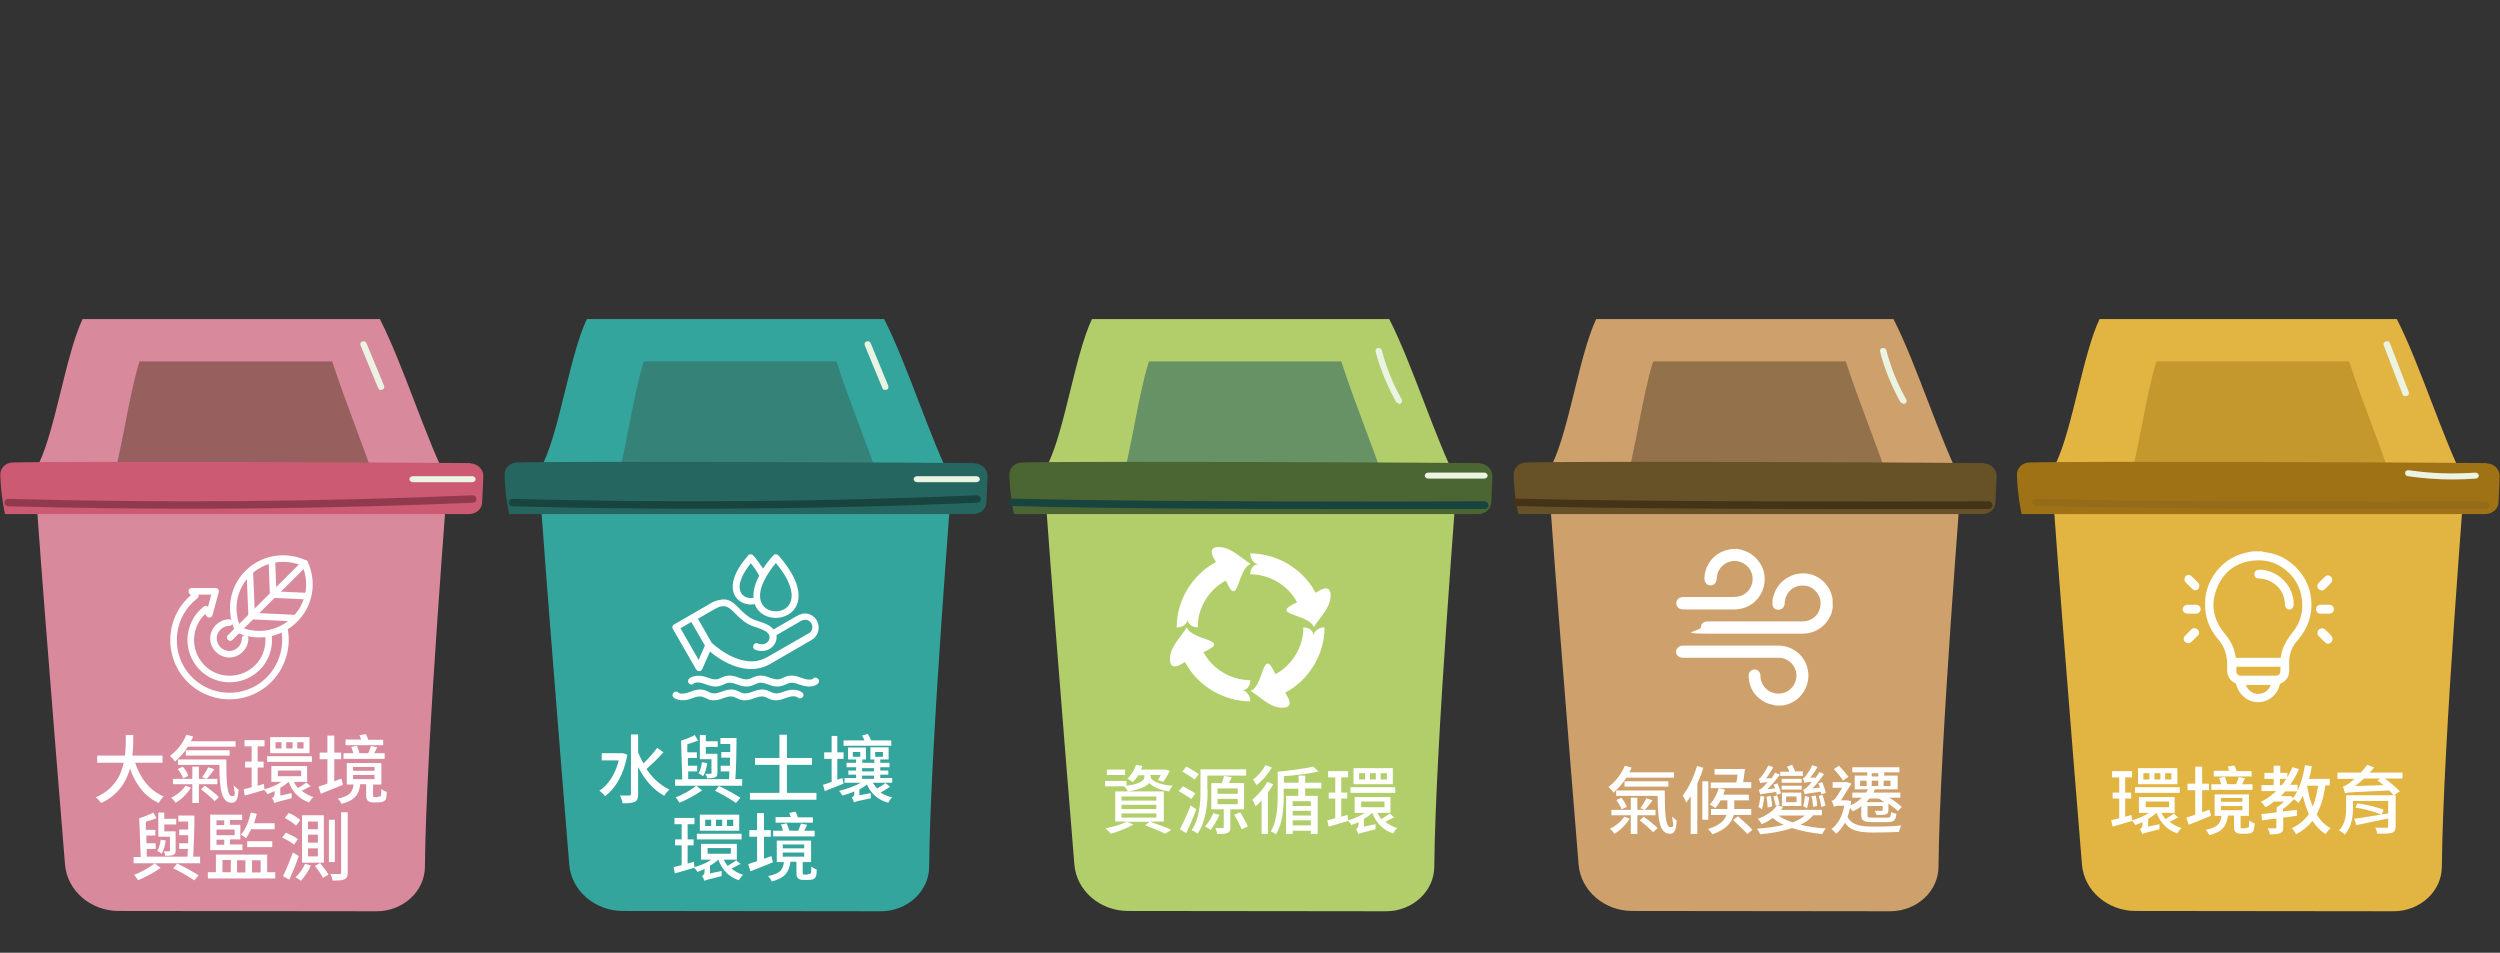 <?xml version="1.0" encoding="UTF-8"?>
<svg id="_圖層_2" data-name=" 圖層 2" xmlns="http://www.w3.org/2000/svg" version="1.1" viewBox="0 0 838.4 319.5">
  <rect x="0" y="0" width="838.4" height="319.5" fill="#333333" stroke="none"/>
  <g id="_圖層_4" data-name=" 圖層 4">
    <g id="trash">
      <g id="_環境教育" data-name=" 環境教育">
        <g>
          <path d="M689.5,155.3c5.6-11.8,9-36.5,14.6-48.3,0-.1.1.1.2,0h99.5c7.9,15.5,15.2,39.6,23.1,55.1" fill="#e2b442" stroke-width="0"/>
          <g opacity=".6">
            <path d="M713.7,163c3.6-11.8,5.8-30.1,9.5-41.8,0-.1,0,.1.1,0h64.5c5.1,15.5,9.8,26.3,15,41.8" fill="#b28522" stroke-width="0"/>
          </g>
          <path d="M826.7,157.2c.2.8-7.4,91.7-7.8,133.4,0,8.3-7.3,15-16.2,15-25.5,0-61.5-.1-86.5-.1-9.4,0-17.3-6.8-18-15.6-3.1-38-10.7-131.9-10.1-132.7-.7-.9,138.8.9,138.6,0h0Z" fill="#e2b442" stroke-width="0"/>
          <path d="M834,155.3c-18.6-.2-136.1-.7-153.4-.2-2.4,0-4.3,1.9-4.2,4.2.2,6.9,1.5,13,1.6,13.1.7,0-.6,0,0,0h155.5c2.3,0,4.3-1.7,4.4-3.9.2-5.5.2-3.3.4-8.8,0-2.3-1.8-4.2-4.3-4.3Z" fill="#9e7215" stroke-width="0"/>
          <path d="M806.7,132.9c-.5,0-.9-.3-1-.7l-6.3-16.4c-.2-.5,0-1.1.7-1.3.6-.2,1.2,0,1.4.6l6.3,16.4c.2.5,0,1.1-.7,1.3-.1,0-.2,0-.4,0Z" fill="#ebf4e3" stroke-width="0"/>
          <path d="M822.3,160.8c-5,0-9.9-.4-14.8-1.1-.6,0-1-.6-.9-1.2,0-.6.7-.9,1.3-.8,7.3,1.1,14.8,1.3,22.2.8.6,0,1.1.4,1.2.9,0,.6-.4,1.1-1,1.1-2.6.2-5.2.3-7.8.3h0Z" fill="#ebf4e3" stroke-width="0"/>
          <path d="M788.8,170.6c-36.4,0-78.5-.2-106-1-.7,0-1.2-.6-1.2-1.2,0-.6.6-1.1,1.3-1.1,40.2,1.1,111.7,1,150.7.9h0c.7,0,1.2.5,1.2,1.2s-.5,1.2-1.2,1.2c-12.3,0-27.9,0-44.8,0h0Z" fill="#936b19" stroke-width="0"/>
        </g>
        <g>
          <path d="M758.7,185c.9.2,1.9.3,2.8.5,6.5,1.4,12,7.1,13.3,13.6,1,5.1,0,9.8-3,14-.6.9-1.3,1.7-2,2.5-1.5,2.1-2.2,4.3-2.1,6.9,0,.8,0,1.6,0,2.4,0,2-.9,3.4-2.8,4.3-.2,0-.3.3-.4.5-.8,3.5-4,5.9-7.5,5.8-3.3-.1-6.2-2.6-7-5.8,0-.2-.2-.5-.4-.6-1.7-.8-2.6-2.2-2.7-4.1,0-.8,0-1.6,0-2.3,0-3.2-1-6-3.1-8.4-3-3.5-4.4-7.5-4.3-12.1,0-6.8,4.5-13.3,10.7-15.9,1.8-.7,3.6-1.2,5.5-1.4.1,0,.2,0,.3,0h2.6ZM764.8,220.7c.2-.8.3-1.6.5-2.3.7-2.4,2-4.4,3.5-6.3,2.8-3.4,3.8-7.3,3.1-11.7-.5-3.1-1.9-5.9-4.1-8.1-3.3-3.3-7.4-4.8-12.1-4.3-5.6.6-9.7,3.5-12,8.7-2.5,5.7-1.6,11,2.4,15.8,1.4,1.7,2.6,3.6,3.2,5.8.2.8.4,1.6.5,2.3h14.9ZM750,223.7v.4c0,.4,0,.8,0,1.2,0,.7.7,1.3,1.4,1.3,4,0,7.9,0,11.9,0,.7,0,1.3-.4,1.4-1.1.1-.6,0-1.3.1-1.9h-14.9ZM761.5,229.7h-8.3c.5,1.7,2.3,3.1,4.2,3,1.8,0,3.6-1.3,4.1-3h0Z" fill="#fff" stroke-width="0"/>
          <path d="M732,203.9c.4-.8,1.1-1.2,2-1.1.8,0,1.6,0,2.4,0,.9,0,1.6.6,1.6,1.5,0,.8-.7,1.5-1.6,1.5-.8,0-1.6,0-2.4,0-.9,0-1.6-.2-2-1.1v-.8h0Z" fill="#fff" stroke-width="0"/>
          <path d="M737.6,196.3c0,.8-.3,1.2-.8,1.5-.5.3-1.1.2-1.5-.2-.8-.8-1.6-1.5-2.4-2.4-.5-.6-.4-1.4.1-2,.5-.5,1.4-.6,1.9,0,.8.7,1.6,1.5,2.3,2.3.2.2.3.6.4.8h0Z" fill="#fff" stroke-width="0"/>
          <path d="M778.8,198c-.7,0-1.2-.3-1.5-.8-.2-.5-.3-1.1.1-1.5.8-.8,1.6-1.7,2.4-2.4.5-.5,1.4-.4,1.9.1.5.5.6,1.4.2,1.9-.8.9-1.6,1.7-2.5,2.5-.2.2-.5.2-.7.3h0Z" fill="#fff" stroke-width="0"/>
          <path d="M735.9,210.7c.7,0,1.2.3,1.4.8s.3,1.1-.1,1.5c-.8.8-1.6,1.7-2.5,2.4-.5.5-1.3.3-1.9-.1-.5-.5-.7-1.3-.2-1.9.8-.9,1.7-1.7,2.5-2.5.2-.2.5-.2.7-.3h0Z" fill="#fff" stroke-width="0"/>
          <path d="M778.9,210.7c.2,0,.6.2.9.5.7.6,1.4,1.3,2,2,.6.7.6,1.6,0,2.2-.6.6-1.5.6-2.1,0-.7-.7-1.4-1.4-2.1-2.1-.5-.5-.5-1.1-.3-1.7.3-.6.7-.8,1.5-.9h0Z" fill="#fff" stroke-width="0"/>
          <path d="M779.8,202.8c.5,0,1,0,1.4,0,.8,0,1.5.7,1.5,1.5,0,.8-.6,1.5-1.5,1.5-1,0-2,0-3,0-.8,0-1.5-.7-1.5-1.5,0-.8.6-1.5,1.5-1.5.5,0,1,0,1.5,0h0Z" fill="#fff" stroke-width="0"/>
          <path d="M757.8,191c5.5.3,10.1,4.1,11.2,9.5.2.7.2,1.4.2,2.2,0,1-.6,1.7-1.4,1.7s-1.5-.6-1.5-1.6c-.1-3-1.3-5.4-3.7-7.1-1.4-1-3-1.6-4.7-1.7-.2,0-.4,0-.6,0-.8,0-1.3-.8-1.3-1.5,0-.8.7-1.4,1.4-1.4h.5Z" fill="#fff" stroke-width="0"/>
        </g>
        <g>
          <path d="M730.8,273.9c-1,.6-2.2,1.2-3.2,1.7,1.1.9,2.4,1.6,4,2.1-.5.4-1.1,1.2-1.4,1.8-3.4-1.1-5.7-3.6-7-6.9-.8.7-1.7,1.4-2.8,2v2.6l3.8-.8c0,.5,0,1.3,0,1.7-4.6,1.1-5.4,1.4-5.8,1.6h0c-.1-.5-.5-1.3-.8-1.6.3-.2.9-.6.9-1.6v-.8c-.8.4-1.7.7-2.4,1-.2-.4-.7-1-1.1-1.4-2.3.7-4.6,1.4-6.5,1.9l-.5-2.1c.8-.2,1.7-.4,2.7-.7v-6.6h-2.2v-2h2.2v-5.1h-2.4v-2.1h6.7v2.1h-2.3v5.1h2v2h-2v6.1c.7-.2,1.4-.4,2.1-.6l.2,1.8c1.9-.5,4-1.4,5.7-2.5h-3.4v-5.3h12v5.3h-4.4c.3.8.8,1.4,1.3,2.1,1-.6,2.2-1.3,2.8-1.9l1.5,1.4h0ZM731,265.9h-15v-1.9h15v1.9ZM730.2,263h-13.2v-5.4h13.2v5.4ZM720.8,259.3h-2v2.1h2v-2.1ZM719.6,270.7h7.8v-1.9h-7.8v1.9ZM724.5,259.3h-2v2.1h2v-2.1ZM728.2,259.3h-2.1v2.1h2.1v-2.1Z" fill="#fff" stroke-width="0"/>
          <path d="M741.4,273.6c-2.5,1.1-5.3,2.1-7.4,3l-.8-2.4c.8-.3,1.9-.6,3-1v-8.2h-2.6v-2.2h2.6v-5.7h2.3v5.7h2.3v2.2h-2.3v7.4l2.5-.9.5,2.1h0ZM753.2,277.6c.3,0,.6,0,.7,0,.2,0,.3-.2.3-.5,0-.3,0-1,.1-2,.4.4,1.2.8,1.8,1,0,1-.2,2-.3,2.4-.2.4-.5.7-1,.9-.4.1-1,.2-1.5.2h-1.7c-.6,0-1.3-.1-1.8-.5-.5-.4-.6-.8-.6-2.2v-3.4h-2c-.5,3.4-1.7,5.4-6.3,6.6-.2-.6-.8-1.4-1.2-1.8,4-.8,5-2.1,5.3-4.7h-2.3v-7.2h11.5v7.2h-2.8v3.5c0,.4,0,.6.2.6.1.1.3.1.5.1h1,0ZM755.5,264.9h-13.9v-1.9h3.3c-.2-.6-.4-1.4-.7-2.1l1.9-.4c.3.8.7,1.7.8,2.4h-.5c0,.1,3.5.1,3.5.1.3-.8.7-1.7.9-2.4l2.1.4c-.3.7-.7,1.4-1,2h3.5v1.9h0ZM754.9,260.4h-12.5v-1.9h5.2c-.2-.5-.3-1-.5-1.4l2.2-.4c.3.6.6,1.2.8,1.9h5v1.9h0ZM744.8,268.9h7.2v-1.3h-7.2v1.3ZM744.8,271.7h7.2v-1.4h-7.2v1.4Z" fill="#fff" stroke-width="0"/>
          <path d="M779.8,263.5c-.5,3.9-1.5,7-2.9,9.6,1.2,2,2.7,3.6,4.7,4.6-.5.4-1.3,1.4-1.7,2-1.8-1.1-3.2-2.6-4.4-4.4-1.4,1.8-3.2,3.3-5.5,4.5-.2-.6-1-1.6-1.4-2.1,2.5-1.1,4.3-2.7,5.7-4.7-.8-1.8-1.5-3.9-2-6.1-.5.9-1,1.6-1.5,2.4-.3-.3-.9-.9-1.5-1.3-1,1.1-2.3,2.4-3.7,3.3v.8c1.5-.1,3.1-.4,4.7-.5v2s-4.6.6-4.6.6v3.3c0,1.1-.2,1.6-1,1.9-.8.4-1.9.4-3.5.4,0-.6-.4-1.4-.7-2,1.1,0,2.2,0,2.5,0,.3,0,.4,0,.4-.4v-2.9l-4.8.6-.2-2.1c1.4-.1,3.2-.3,5.1-.6v-1.6c.8-.5,1.7-1.2,2.5-2h-3.3c-.9.7-1.9,1.4-2.9,1.9-.3-.4-1.1-1.4-1.6-1.8,1.9-.9,3.6-2.1,5.1-3.6h-4.9v-2h4.1v-2.1h-3.1v-2h3.1v-2.4h2.2v2.4h2.4v1.5c.6-1.1,1.2-2.2,1.7-3.4l2.2.6c-.8,1.9-1.8,3.7-3,5.3h2.5v1.9c1.2-2.4,2-5.4,2.5-8.5l2.3.4c-.2,1.4-.5,2.9-1,4.2h7v2.2h-1.5,0ZM764.6,263.3h.6c.6-.6,1.1-1.4,1.5-2.1h-2.1v2.1h0ZM769.1,267.5c.5-.6.9-1.4,1.3-2.1h-4c-.5.6-1,1.1-1.5,1.6h3.3c0-.1.9.6.9.6h0ZM773.7,263.5c.4,2.5,1,4.9,1.9,7,.8-2,1.4-4.3,1.8-7h-3.7Z" fill="#fff" stroke-width="0"/>
          <path d="M805.8,261.1h-6c1.8,1.3,3.9,3.1,5,4.3l-2,1.3h.6v10.4c0,1.3-.4,1.9-1.3,2.2-1,.3-2.6.3-4.9.3,0-.6-.3-1.4-.6-2,1.5,0,3.3,0,3.7,0,.5,0,.6-.1.6-.5v-2.6c-3.8.8-7.7,1.6-10.7,2.2l-.7-2.1c2.7-.4,7.2-1.1,11.4-1.8v-4.2h-11.8v2.3c0,2.8-.4,6.5-2.8,9-.3-.4-1.3-1.2-1.9-1.4,2.2-2.2,2.4-5.3,2.4-7.6v-4.2h15.9c-.4-.5-.9-1.1-1.5-1.6-12.5.6-13.8.6-14.8.9-.1-.4-.4-1.6-.7-2.2.6-.1,1.3-.6,2.2-1.2.3-.2,1-.8,1.7-1.4h-5.7v-2.1h7.8c.8-.8,1.5-1.7,2.2-2.6l2.3.9c-.5.6-1,1.1-1.5,1.7h11v2.1h0ZM799.3,263.3c-.7-.6-1.4-1.1-2-1.6l1-.6h-5.5c-1,.9-2,1.8-3,2.5l9.5-.3h0ZM790.6,269.4c2.9.4,6.8,1.3,8.8,2.2l-.7,1.6c-2-.9-5.8-1.9-8.8-2.4l.7-1.4h0Z" fill="#fff" stroke-width="0"/>
        </g>
      </g>
      <g id="_氣候變遷" data-name=" 氣候變遷">
        <g>
          <path d="M520.7,155.3c5.6-11.8,9-36.5,14.6-48.3,0-.1.1.1.2,0h99.5c7.9,15.5,15.2,39.6,23.1,55.1" fill="#cea06b" stroke-width="0"/>
          <g opacity=".6">
            <path d="M544.9,163c3.6-11.8,5.8-30.1,9.5-41.8,0-.1,0,.1.1,0h64.5c5.1,15.5,9.8,26.3,15,41.8" fill="#6b5136" stroke-width="0"/>
          </g>
          <path d="M657.9,157.2c.2.8-7.4,91.7-7.8,133.4,0,8.3-7.3,15-16.2,15-25.5,0-61.5-.1-86.5-.1-9.4,0-17.3-6.8-18-15.6-3.1-38-10.7-131.9-10.1-132.7-.7-.9,138.8.9,138.6,0h0Z" fill="#cea06b" stroke-width="0"/>
          <path d="M665.2,155.3c-18.6-.2-136.1-.7-153.4-.2-2.4,0-4.3,1.9-4.2,4.2.2,6.9,1.5,13,1.6,13.1.7,0-.6,0,.1,0h155.5c2.3,0,4.3-1.7,4.4-3.9.2-5.5.2-3.3.4-8.8,0-2.3-1.8-4.2-4.3-4.3Z" fill="#665226" stroke-width="0"/>
          <path d="M638.3,135.3c-.4,0-.8-.2-1-.5-3-5.4-5.3-11-6.8-16.9-.1-.6.2-1.1.8-1.2.6-.1,1.2.2,1.3.8,1.5,5.7,3.7,11.2,6.7,16.5.3.5,0,1.1-.5,1.4-.2,0-.3.1-.5.1h0Z" fill="#ebf4e3" stroke-width="0"/>
          <path d="M620.3,170.7c-36.7,0-83.5-.2-111.7-1-.7,0-1.3-.6-1.3-1.3,0-.7.6-1.2,1.4-1.2h0c43.8,1.2,132.1,1,158.2.9h0c.7,0,1.3.6,1.3,1.3,0,.7-.6,1.3-1.3,1.3-9.2,0-26.4,0-46.5,0h0Z" fill="#443317" stroke-width="0"/>
        </g>
        <g>
          <path d="M595.5,236.6c-1.1-.3-2.2-.5-3.2-.9-3.7-1.8-5.7-4.8-5.9-9,0-1.3.9-2.2,2-2.2s2,.9,2,2.2c0,3.1,2.5,5.7,5.6,5.9,3.2.2,5.9-2,6.4-5.2.5-3.5-2.2-6.7-5.7-6.8h-.8c-10.4,0-20.8,0-31.2,0-1.3,0-2.2-.4-2.6-1.6v-.9c.5-1.2,1.3-1.6,2.6-1.6,10.5,0,21,0,31.5,0,4.6,0,8.5,2.8,9.8,7,1.9,6-2.1,12.3-8.3,13.1,0,0-.2,0-.3,0h-2,0Z" fill="#fff" stroke-width="0"/>
          <path d="M614.7,203.3c-.1.6-.2,1.1-.3,1.7-1.2,4.4-5.2,7.5-9.8,7.5-10.7,0-21.3,0-32,0s-2.2-.9-2.2-2.1c0-1.2.9-2,2.2-2h31.8c3.2,0,5.7-2.1,6.1-5.3.5-3.2-2.1-6.5-5.4-6.7-3.6-.3-6.4,2.2-6.6,5.9,0,1.3-.9,2.2-2.2,2.2-1.2,0-2-1-1.9-2.3,0-.7,0-1.4.3-2.1,1.1-4.6,5.4-8.1,10.7-7.8,4.6.3,8.6,4,9.2,8.8,0,0,0,.2,0,.3v2.1h0Z" fill="#fff" stroke-width="0"/>
          <path d="M562.2,201.8c.4-1.2,1.3-1.6,2.6-1.6,5.6,0,11.2,0,16.8,0,2.9,0,5.3-1.8,6-4.6.8-3.2-1.2-6.5-4.5-7.3-3.1-.8-6.4,1.2-7.2,4.4-.1.5-.2,1-.2,1.5,0,1.2-.9,2.1-2.1,2.1-1.2,0-2-1-2-2.2,0-4.2,2.7-8,6.7-9.4.8-.3,1.6-.4,2.4-.6h2c.6.1,1.2.2,1.7.4,4.5,1.3,7.6,5.5,7.4,10.1-.2,4.8-3.6,8.8-8.3,9.6-.7.1-1.4.2-2.1.2-5.5,0-11,0-16.6,0-1.3,0-2.2-.4-2.6-1.6v-.9h0Z" fill="#fff" stroke-width="0"/>
        </g>
        <g>
          <path d="M545.4,260.8c-1.2,2-2.8,3.7-4.3,5-.3-.5-1.2-1.4-1.7-1.9,2.3-1.7,4.4-4.3,5.5-7.1l2.3.6c-.2.5-.5,1-.8,1.6h15v1.8h-16.1ZM546.5,274.6c-1.2,1.9-3.2,4-5.1,5-.3-.5-1-1.3-1.5-1.7,1.8-.8,3.8-2.4,4.8-4l1.7.6h0ZM549.1,273.4v6.3h-2.2v-6.3h-6.5v-1.8h6.5v-4.1h2.2v4.1h2.5l-1.5-.6c.7-.9,1.6-2.3,2-3.3l2.1.7c-.9,1.2-1.8,2.4-2.6,3.2h3.6v1.8h-6.2ZM543.8,267.6c.8.9,1.5,2.2,1.8,3l-1.8.8c-.3-.9-1-2.1-1.8-3.1l1.8-.8h0ZM558.3,265.2c0,7.3.2,12.2,1.9,12.2s.6-1.4.6-3.6c.5.5,1.1,1.1,1.5,1.4-.2,3.2-.7,4.4-2.3,4.4-3.6,0-4-5-4.1-12.7h-13.9v-1.8h16.2ZM544.8,263.8v-1.8h14.7v1.8h-14.7ZM551.2,273.9c1.6,1.1,3.6,2.7,4.7,3.8l-1.5,1.4c-1-1.1-3-2.8-4.5-4l1.3-1.2Z" fill="#fff" stroke-width="0"/>
          <path d="M571.2,257.5c-.5,1.8-1.2,3.6-2,5.3v16.9h-2.2v-12.7c-.5.8-1,1.5-1.5,2.2-.2-.6-.8-1.9-1.2-2.4,2-2.5,3.7-6.2,4.8-9.9l2.2.6h0ZM572.9,274.9h-2v-12.9h2v12.9ZM581.4,273.4c-.6,2.3-2.4,4.7-7.1,6.4-.3-.5-1-1.3-1.5-1.8,4.1-1.2,5.6-3,6.2-4.7h-5.2v-2h5.5v-2.9h-2.3c-.5,1-1.1,1.9-1.8,2.6-.4-.4-1.3-.9-1.8-1.2,1.3-1.4,2.4-3.4,3-5.5l2.1.5c-.2.6-.4,1.1-.6,1.7h8.6v1.9h-4.9v2.9h5.7v2h-5.9ZM587.2,264.3h-13.5v-1.9h8.6c.2-.8.3-1.8.4-2.6h-7.7v-1.9h8.6c0-.1,1.6,0,1.6,0-.2,1.4-.4,3-.6,4.4h2.7v1.9h0ZM582.8,273.7c1.6,1.4,3.8,3.4,4.9,4.6l-1.7,1.4c-1-1.2-3.2-3.2-4.8-4.7l1.6-1.2Z" fill="#fff" stroke-width="0"/>
          <path d="M608,273.5c-1.1,1.3-2.5,2.3-4.2,3.1,2.6.6,5.6,1.1,8.5,1.2-.4.5-.9,1.3-1.2,1.9-3.5-.3-7-1-10.1-2-3.2,1.1-6.9,1.7-10.7,2.1-.2-.5-.7-1.4-1.1-1.9,3.1-.2,6.2-.6,9-1.3-1.4-.6-2.7-1.4-3.7-2.3-1.2.9-2.4,1.6-3.7,2.1-.2-.4-.9-1.4-1.3-1.8,2.6-.9,5.2-2.6,6.5-4.6l2,.6c-.2.4-.5.7-.8,1h13.8v1.8h-3.3,0ZM591.7,267.2c-.2,1.4-.5,3.1-.8,4.2-.3-.2-.9-.6-1.2-.8.4-1,.5-2.4.7-3.7l1.5.3h0ZM595.8,266.5c0-.3,0-.6-.2-.9-4.3.6-4.9.7-5.3.9,0-.4-.3-1.1-.5-1.6.4,0,.9-.5,1.5-1,.3-.3.9-.9,1.5-1.6-1.8.1-2.3.2-2.5.4,0-.4-.4-1.2-.5-1.6.3,0,.7-.3,1-.8.3-.4,1.5-2,2.2-3.6l1.7.6c-.7,1.3-1.6,2.7-2.4,3.7h1.8c.5-.7.9-1.3,1.2-1.9l1.6.7c-1.3,1.8-2.8,3.5-4.2,4.9l2.6-.3c-.2-.4-.3-.9-.5-1.3l1.3-.4c.5,1.1,1,2.6,1.2,3.4l-1.4.4h0ZM592.8,270.8c0-1-.2-2.4-.4-3.6l1.4-.3c.3,1.1.5,2.6.5,3.5l-1.5.4h0ZM595.5,270.2c-.1-.9-.5-2.1-.8-3.1l1.3-.4c.3,1,.7,2.3.8,3.1l-1.3.4h0ZM596.4,273.5c1.2.9,2.9,1.7,4.8,2.3,1.6-.6,3-1.4,4.1-2.3h-8.8ZM604.7,260.2h-7.7v-1.4h3.1c-.2-.6-.5-1.1-.8-1.7l1.7-.6c.4.6.8,1.6,1,2.2h2.6v1.4h0ZM604.2,262.5h-6.7v-1.3h6.7v1.3ZM604.2,264.8h-6.7v-1.3h6.7v1.3ZM597.6,270.3v-4.5h6.5v4.5h-6.5ZM599,269h3.5v-1.9h-3.5v1.9ZM610.8,266.5c0-.3-.1-.6-.2-1-4.3.6-5,.7-5.4.9,0-.4-.3-1.1-.5-1.6.4,0,.9-.4,1.5-1,.3-.2.8-.8,1.4-1.6-1.8.1-2.2.2-2.5.4,0-.4-.3-1.1-.5-1.6.3,0,.7-.4,1-.8.3-.4,1.5-2,2.2-3.6l1.7.6c-.7,1.4-1.6,2.6-2.4,3.6h1.8c.5-.7.9-1.3,1.3-1.9l1.5.7c-1.2,1.7-2.5,3.4-3.9,4.8l2.6-.3c-.2-.5-.4-1-.6-1.4l1.3-.4c.5,1.1,1,2.7,1.2,3.6l-1.4.4h0ZM606.8,267.2c-.2,1.3-.5,2.9-.8,3.9-.3-.2-1-.6-1.3-.8.3-1,.5-2.3.6-3.4l1.5.4ZM608,270.6c0-.9-.2-2.4-.5-3.6l1.4-.2c.3,1.1.5,2.6.5,3.5l-1.5.3ZM610.8,270.5c-.2-1-.5-2.5-.9-3.6l1.3-.3c.4,1.1.8,2.6,1,3.6l-1.4.4h0Z" fill="#fff" stroke-width="0"/>
          <path d="M623.8,270.7c-.8.6-1.6,1-2.4,1.4-.2-.3-.7-.7-1-1.1-.2,1.1-.5,2.1-.8,3,1.5,2.8,4.5,3.2,9,3.2s6.4-.1,9-.4c-.3.5-.6,1.6-.8,2.2-2.4.1-5.5.2-8.3.2-4.9,0-7.9-.5-9.8-3.3-.8,1.6-1.8,2.8-3,3.7-.3-.5-1.1-1.2-1.5-1.6,2.1-1.5,3.6-4.1,4.3-7.8h-2c-.5,0-1.2.2-1.5.4,0-.5-.5-1.6-.8-2,.4-.1.8-.3,1.2-.7.4-.5,1.5-2.2,2.4-3.7h-3.2v-1.9h4.8c0-.1,1.5.5,1.5.5-.9,1.4-2.4,3.9-3.5,5.6h2.3c0,0,1.1.3,1.1.3,0,.5-.2,1-.2,1.4,1.5-.7,2.7-1.5,3.8-2.6h-3.2v-1.7h4.6c.2-.4.5-.7.7-1.1h-4.5v-4.6h4.2v-1.1h-5v-1.7h15.8v1.7h-5.1v1.1h4.5v4.6h-7.6c-.2.4-.3.7-.5,1.1h9v1.7h-3.7c1.6,1,3.2,2.2,4.2,3.1l-1.3,1.4c-.7-.7-1.9-1.6-3.2-2.5v2.1c0,.9-.2,1.2-.8,1.5-.7.2-1.7.2-3.2.2-.1-.4-.4-1-.6-1.4,1.1,0,2.1,0,2.3,0,.3,0,.4,0,.4-.4v-1.2h-5.1v3.1c0,.7.3.8,1.7.8h4.9c1,0,1.2-.3,1.3-1.9.5.3,1.2.5,1.8.6-.2,2.2-.9,2.8-3,2.8h-5.2c-2.8,0-3.6-.5-3.6-2.4v-3.1h0ZM618.2,261.9c-.7-1.1-2.1-2.8-3.2-4l1.7-1.1c1.2,1.2,2.5,2.8,3.2,3.7l-1.8,1.3h0ZM623.8,263.6h2.2v-1.8h-2.2v1.8ZM626.9,267.8c-.3.4-.7.8-1,1.2h6c-.6-.4-1.2-.8-1.8-1.2h-3.2ZM627.7,260.4h2.2v-1.1h-2.2v1.1ZM629.9,263.6v-1.8h-2.2v1.8h2.2ZM631.7,261.8v1.8h2.3v-1.8h-2.3Z" fill="#fff" stroke-width="0"/>
        </g>
      </g>
      <g id="_資源循環" data-name=" 資源循環">
        <g>
          <path d="M351.6,155.3c5.6-11.8,9-36.5,14.6-48.3,0-.1.1.1.2,0h99.5c7.9,15.5,15.2,39.6,23.1,55.1" fill="#b2ce6b" stroke-width="0"/>
          <g opacity=".6">
            <path d="M375.8,163c3.6-11.8,5.8-30.1,9.5-41.8,0-.1,0,.1.1,0h64.4c5.1,15.5,9.8,26.3,15,41.8" fill="#366b61" stroke-width="0"/>
          </g>
          <path d="M488.8,157.2c.2.8-7.4,91.7-7.8,133.4,0,8.3-7.3,15-16.2,15-25.5,0-61.5-.1-86.5-.1-9.4,0-17.3-6.8-18-15.6-3.1-38-10.7-131.9-10.1-132.7-.7-.9,138.8.9,138.6,0h0Z" fill="#b2ce6b" stroke-width="0"/>
          <path d="M496.1,155.3c-18.6-.2-136.1-.7-153.4-.2-2.4,0-4.3,1.9-4.2,4.2.2,6.9,1.5,13,1.6,13.1.7,0-.6,0,.1,0h155.5c2.4,0,4.3-1.7,4.4-3.9.2-5.5.2-3.3.4-8.8,0-2.3-1.9-4.2-4.3-4.3Z" fill="#4b6633" stroke-width="0"/>
          <path d="M469.2,135.3c-.4,0-.8-.2-1-.5-3-5.4-5.3-11-6.9-16.9-.1-.6.2-1.1.8-1.2.6-.1,1.2.2,1.3.8,1.5,5.7,3.7,11.2,6.7,16.5.3.5,0,1.1-.5,1.4-.2,0-.3.1-.5.1h0Z" fill="#ebf4e3" stroke-width="0"/>
          <path d="M497.8,160.5h-18.9c-.6,0-1.1-.5-1.1-1s.5-1,1.1-1h18.9c.6,0,1.1.5,1.1,1s-.5,1-1.1,1Z" fill="#ebf4e3" stroke-width="0"/>
          <path d="M451.2,170.7c-36.7,0-83.5-.2-111.7-1-.7,0-1.3-.6-1.3-1.3,0-.7.6-1.2,1.4-1.2h0c43.8,1.2,132.1,1,158.2.9h0c.7,0,1.3.6,1.4,1.3,0,.7-.6,1.3-1.3,1.3-9.2,0-26.4,0-46.5,0h0Z" fill="#17443e" stroke-width="0"/>
        </g>
        <path d="M394.6,210.4c0-9,5.2-17.7,13.2-21.9-.9-1.5-2.8-4.4.1-5,4.6-.5,8,3.5,11.5,5.6-4.7,1.9-3.9,15.5-8.3,5.6-5.7,3-9.5,9.2-9.4,15.7-1.7,0-3.5-1-3.3-2.8,0,.4-.2.7-.4,1.1-.7,1.1-1.9,1.7-3.3,1.7h0ZM446.2,198.9c-.6-3-3.5-1-5-.1-4.2-8-12.9-13.2-21.9-13.2,0,1.8,1.1,3.4,2.8,3.7-1.8-.2-2.8,1.6-2.8,3.3,6.5,0,12.7,3.7,15.7,9.4-9.9,4.4,3.7,3.6,5.6,8.3,2.1-3.5,6.1-6.8,5.6-11.5h0ZM440.8,212.1c-.2.3-.3.7-.4,1.1.2-1.8-1.6-2.8-3.3-2.8,0,6.5-3.7,12.7-9.4,15.7-4.4-9.9-3.6,3.7-8.3,5.6,3.5,2.1,6.8,6.1,11.5,5.6,3-.6,1-3.5.1-5,8-4.2,13.2-12.9,13.2-21.9-1.4,0-2.6.6-3.3,1.7h0ZM417.6,231.8c-.3-.2-.7-.3-1.1-.4,1.8.2,2.8-1.6,2.8-3.3-6.5,0-12.7-3.7-15.7-9.4,9.9-4.4-3.7-3.6-5.6-8.3-2.1,3.5-6.1,6.8-5.6,11.5.6,3,3.5,1,5,.1,4.2,8,12.9,13.2,21.9,13.2,0-1.4-.6-2.6-1.7-3.3h0Z" fill="#fff" stroke-width="0"/>
        <g>
          <path d="M386,260.5c0,.2,0,.4,0,.6,1.4,1.4,4,2.2,7.3,2.4-.5.5-1,1.3-1.2,1.9-2.9-.4-5.1-1.3-6.7-2.8-.9,1.1-2.9,2.2-7.2,2.8-.2-.5-.8-1.3-1.2-1.7h-6.4v-1.8h7.2v1.6c5.4-.7,6-2.1,6-3.2v-.3h-2.1c-.5.9-1.2,1.7-1.8,2.3-.4-.3-1.2-.9-1.8-1.2,1.3-1.1,2.3-2.9,2.9-4.6l2.1.4c-.1.4-.3.8-.5,1.2h8.1c0-.1,1.6.4,1.6.4-.6,1.3-1.5,2.8-2.2,3.7l-1.8-.6c.3-.4.7-1.1,1-1.7h-3.5v.4h0ZM385.8,275.6c2.6.9,5.4,1.9,7,2.7l-2.1,1.3c-1.5-.8-4.1-1.9-6.7-2.8l1.5-1.2h-7.5l2.1.9c-2,1.2-5.1,2.4-7.6,3.1-.4-.5-1.2-1.3-1.7-1.8,2.5-.5,5.5-1.4,7.2-2.3h-4v-10.1h16.3v10.1h-4.4ZM377.3,259.9h-6.1v-1.8h6.1v1.8ZM376.1,268.5h11.7v-1.4h-11.7v1.4ZM376.1,271.3h11.7v-1.4h-11.7v1.4ZM376.1,274.2h11.7v-1.4h-11.7v1.4Z" fill="#fff" stroke-width="0"/>
          <path d="M399.4,267.9c-.9-.7-2.8-1.8-4.1-2.6l1.4-1.6c1.3.7,3.2,1.7,4.2,2.4l-1.4,1.9h0ZM401.2,271.4c-1,2.6-2.2,5.6-3.4,8l-2.1-1.3c1-1.9,2.5-5.1,3.6-8l1.9,1.3ZM400.6,261.4c-.9-.7-2.8-1.9-4.1-2.7l1.4-1.6c1.3.7,3.2,1.8,4.1,2.5l-1.4,1.9h0ZM405,264.8c0,4.4-.5,10.7-3.4,14.8-.4-.4-1.4-1-2-1.2,2.8-3.9,3-9.5,3-13.6v-6.8h15.3v2.1h-13v4.7h0ZM409,273.2c-.8,1.8-2,3.8-3,5.1-.4-.3-1.3-.9-1.9-1.1,1.1-1.2,2.1-2.9,2.8-4.5l2.1.6h0ZM412.6,271.4v6c0,1.1-.2,1.6-.9,1.9-.7.4-1.8.4-3.5.4,0-.6-.4-1.4-.6-2,1,0,2.1,0,2.4,0s.4-.1.4-.4v-5.9h-4.2v-8.8h3.6c.2-.8.5-1.7.7-2.4l2.6.5c-.3.7-.7,1.3-1,1.9h5.1v8.8h-4.6,0ZM408.3,266.2h6.8v-1.8h-6.8v1.8ZM408.3,269.7h6.8v-1.8h-6.8v1.8ZM415.9,272.4c.9,1.5,2.1,3.5,2.6,4.8l-2.1.9c-.5-1.2-1.6-3.4-2.5-4.9l2-.8h0Z" fill="#fff" stroke-width="0"/>
          <path d="M427,263c-.5.9-1.1,1.9-1.8,2.8v13.9h-2.1v-11.3c-.6.8-1.3,1.4-2,2-.2-.5-.8-1.7-1.1-2.2,1.8-1.5,3.8-3.8,5-6l2,.8ZM426.5,257.5c-1.3,2.1-3.2,4.4-5.1,5.8-.2-.4-.8-1.4-1.2-1.8,1.6-1.2,3.3-3.2,4.2-4.9l2.1.8h0ZM437.7,264.5v2.4h4.2v12.8h-2.3v-1.1h-6.1v1.1h-2.2v-12.8h4.1v-2.4h-4.9v2.4c0,4.1-.3,9.2-2.6,12.9-.4-.3-1.2-.8-1.7-1,2-3.4,2.3-8.2,2.3-11.9v-8.1c4.1-.4,9-1,11.9-1.7l1.8,1.6c-3.2.8-7.6,1.3-11.6,1.6v2.2h4.9v-2.4h2.2v2.4h5.4v1.9h-5.4ZM439.6,268.7h-6.1v1.6h6.1v-1.6ZM439.6,271.9h-6.1v1.6h6.1v-1.6ZM439.6,276.8v-1.7h-6.1v1.7h6.1Z" fill="#fff" stroke-width="0"/>
          <path d="M467.8,273.9c-1,.6-2.2,1.2-3.2,1.7,1.1.9,2.4,1.6,4,2.1-.5.4-1.1,1.2-1.4,1.8-3.4-1.1-5.7-3.6-7-6.9-.8.7-1.7,1.4-2.8,2v2.6l3.9-.8c0,.5,0,1.3,0,1.7-4.6,1.1-5.4,1.4-5.8,1.6h0c-.1-.5-.5-1.3-.8-1.6.4-.2.9-.6.9-1.6v-.8c-.8.4-1.6.7-2.4,1-.2-.4-.7-1-1.1-1.4-2.3.7-4.6,1.4-6.5,1.9l-.5-2.1c.8-.2,1.7-.4,2.7-.7v-6.6h-2.2v-2h2.2v-5.1h-2.4v-2.1h6.7v2.1h-2.3v5.1h2v2h-2v6.1c.7-.2,1.4-.4,2.1-.6l.2,1.8c1.9-.5,4-1.4,5.6-2.5h-3.4v-5.3h12v5.3h-4.4c.4.8.8,1.4,1.3,2.1,1-.6,2.1-1.3,2.9-1.9l1.5,1.4h0ZM467.9,265.9h-15v-1.9h15v1.9ZM467.1,263h-13.2v-5.4h13.2v5.4ZM457.8,259.3h-2v2.1h2v-2.1ZM456.5,270.7h7.8v-1.9h-7.8v1.9ZM461.4,259.3h-2v2.1h2v-2.1ZM465.1,259.3h-2.1v2.1h2.1v-2.1Z" fill="#fff" stroke-width="0"/>
        </g>
      </g>
      <g id="_水與土壤_環境" data-name=" 水與土壤 環境">
        <g id="_水與土壤環境" data-name=" 水與土壤環境">
          <path d="M182.2,155.3c5.6-11.8,9-36.5,14.6-48.3,0-.1.1.1.2,0h99.5c7.9,15.5,15.2,39.6,23.1,55.1" fill="#34a59d" stroke-width="0"/>
          <g opacity=".6">
            <path d="M206.4,163c3.6-11.8,5.8-30.1,9.5-41.8,0-.1,0,.1.1,0h64.5c5.1,15.5,9.8,26.3,15,41.8" fill="#366b61" stroke-width="0"/>
          </g>
          <path d="M319.4,157.2c.2.8-7.4,91.7-7.8,133.4,0,8.3-7.3,15-16.2,15-25.5,0-61.5-.1-86.5-.1-9.4,0-17.3-6.8-18-15.6-3.1-38-10.7-131.9-10.1-132.7-.7-.9,138.8.9,138.6,0h0Z" fill="#34a59d" stroke-width="0"/>
          <path d="M326.8,155.3c-18.6-.2-136.1-.7-153.4-.2-2.4,0-4.3,1.9-4.2,4.2.2,6.9,1.5,13,1.6,13.1.7,0-.6,0,.1,0h155.5c2.4,0,4.3-1.7,4.4-3.9.2-5.5.2-3.3.4-8.8,0-2.3-1.9-4.2-4.3-4.3Z" fill="#266660" stroke-width="0"/>
          <path d="M296.9,130.8c-.4,0-.9-.2-1-.7l-5.9-14.3c-.2-.5,0-1.1.6-1.3.6-.2,1.2,0,1.4.6l5.9,14.3c.2.5,0,1.1-.6,1.3-.1,0-.3,0-.4,0h0Z" fill="#ebf4e3" stroke-width="0"/>
          <path d="M327.5,161.7h-20c-.6,0-1.1-.5-1.1-1s.5-1,1.1-1h20c.6,0,1.1.5,1.1,1s-.5,1-1.1,1Z" fill="#ebf4e3" stroke-width="0"/>
          <path d="M233.1,170.6c-20.4,0-40.9-.3-61.2-.8-.7,0-1.3-.6-1.3-1.3,0-.7.6-1.2,1.4-1.2h0c51.6,1.4,103.9,1,155.5-1.2.8,0,1.4.5,1.4,1.2,0,.7-.5,1.3-1.3,1.3-31.3,1.3-63,2-94.5,2h0Z" fill="#17443e" stroke-width="0"/>
        </g>
        <path id="Layer_1" data-name="Layer 1" d="M233.9,207.6c1.2-.7,6.1-3.6,7.1-4,4.1-1.5,5,2.9,9.9,5.7,2.4,1.3,6,1.6,7,3.6.8,2-1.3,3.9-3.8,2.9-1.4-.6-2.2,1.6-.8,2.1,4,1.6,7.6-1.5,7.1-4.9l8.1-4.7c3.3-1.9,5.4,2.6,2.7,4.1l-13.6,7.8c-3.1,1.8-5.8,2-9.4,1-2.7-.8-5.9-2.4-9.5-5.6l-4.7-8.2h0ZM248,232c-1.4-.7-2.8-1.3-6.1,0-2.4.9-3.3.5-4.3,0-1.4-.7-2.9-1.3-6.1,0-3.1,1.2-4,.3-4,.3-1.1-1.1-2.7.6-1.6,1.6,0,0,2,2,6.4.2,2.4-.9,3.3-.5,4.3,0,1.4.7,2.8,1.3,6.1,0,2.4-.9,3.3-.5,4.3,0,1.4.7,2.9,1.3,6.1,0,2.4-.9,3.3-.5,4.3,0,1.4.7,2.8,1.3,6.1,0,3-1.2,4-.2,4-.2,1.1,1,2.7-.6,1.6-1.6,0,0-2-2-6.4-.3-2.4.9-3.3.5-4.3,0-1.4-.7-2.8-1.3-6.1,0-2.4.9-3.3.5-4.3,0h0ZM247.9,227.3c-3.3-1.3-4.7-.6-6.1,0-.9.5-1.9.9-4.3,0-4.4-1.7-6.4.3-6.4.3-1.1,1.1.5,2.7,1.6,1.6,0,0,.9-.9,4,.3,3.3,1.3,4.7.6,6.1,0,.9-.5,1.9-.9,4.3,0,3.3,1.3,4.7.6,6.1,0,1-.5,1.9-.9,4.3,0,3.2,1.3,4.7.6,6.1,0,1-.5,2-.9,4.3,0,4.8,1.9,7.9-.4,6.4-1.9-.5-.5-1.2-.5-1.6,0,0,0-.9.9-4-.3-3.3-1.3-4.7-.6-6.1,0-1,.5-1.9.9-4.3,0-3.3-1.3-4.7-.6-6.1,0-1,.5-1.9.9-4.3,0h0ZM250.9,186.3c-10,11.3-3.4,17.4,2.2,16.3,3.7,9.9,25.5,3.6,8-16.3-.5-.5-1.2-.6-1.7-.1-.8.7-3.1,3.8-3.5,4.5-.9-1.4-1.9-2.8-3.1-4.2-.3-.3-.5-.6-1-.6s-.7.1-.9.4h0ZM248.6,198.9c-1.6-2.5.4-6.6,3.2-10,1.1,1.3,2.1,2.8,2.8,4.2-1.2,2.2-2.1,4.9-1.9,7.4-1.5.3-3.2-.2-4.1-1.5h0ZM265.3,201.3c-1.5,6.2-14,4.9-9.4-5.8,1.1-2.4,2.6-4.7,4.3-6.7,4.7,5.6,5.8,9.8,5.1,12.4ZM241,201.2c-.7.2-1.4.5-2.1.8l-12.8,7.4c-.6.3-.8,1-.4,1.6h0l7.7,13.4c.5.9,1.7.9,2.1,0l2.6-5.9c6.1,5.1,13.8,7.9,20.3,4.1l13.8-8c3.6-2.1,2.9-7.6-1.1-8.7-1.5-.4-2.6,0-3.9.7l-7.8,4.5c-1.8-2.3-5.2-2.5-7.4-3.7-4.7-2.6-5.9-7.6-11-6.1h0ZM231.9,208.7l4.5,7.8-2.1,4.8-6.1-10.6,3.6-2.1h0Z" fill="#fff" stroke-width="0"/>
        <g id="_水與土壤_環境-2" data-name=" 水與土壤 環境-2">
          <path d="M210.4,253.1c-1.2,6.6-4,11.4-7.5,13.9-.4-.6-1.3-1.4-1.9-1.8,3-2,5.4-5.6,6.5-10.2h-5.7v-2.4h7c0-.1,1.6.5,1.6.5h0ZM222.4,252.4c-1.7,1.9-3.9,4-5.6,5.5,2,3,4.6,5.4,7.7,6.9-.6.5-1.4,1.4-1.7,2.1-3.7-2-6.7-5.5-8.8-9.7v9.1c0,1.4-.3,2.2-1.1,2.6-.9.4-2.2.5-4.1.5-.1-.7-.5-1.9-.9-2.6,1.4,0,2.7,0,3.1,0,.4,0,.6-.1.6-.6v-19.9h2.4v6c.5,1.3,1.1,2.5,1.8,3.7,1.6-1.5,3.4-3.6,4.6-5.2l2.1,1.5h0Z" fill="#fff" stroke-width="0"/>
          <path d="M248.9,263.5h-22.5v-2.1h2.4l-.4-13c1.6-.5,3.4-1.2,4.6-1.9l1.1,1.9c-1.1.4-2.4.8-3.6,1.2v2.7h3.2v1.9h-3v2.6h3.1v1.9h-3v2.6h13.7c0-.8.1-1.6.1-2.6h-2.9v-1.9h3.1c0-.9,0-1.8,0-2.7h-2.9v-1.9h3c0-.9,0-1.8,0-2.7h-3.3v-2h5.4c0,4.4-.1,10.1-.4,13.8h2.3v2.1h0ZM235.4,265.1c-2.1,1.5-5.1,3.1-7.5,4.1-.3-.5-.9-1.3-1.3-1.8,2.4-.9,5.4-2.6,6.9-3.9l1.9,1.5h0ZM237.2,255.8c-.2,1.7-.7,3.4-1.4,4.5-.4-.3-1.1-.8-1.6-.9.7-1,1-2.4,1.2-3.8l1.8.3ZM238.6,254.6h-3.9v-8.1h2v2.1h4v1.9h-4v2.3h3.1s.8,0,.8,0v6.4c0,.9-.2,1.3-.8,1.5-.6.3-1.5.3-2.7.3,0-.5-.3-1.1-.6-1.5.8,0,1.5,0,1.8,0,.2,0,.3,0,.3-.3v-4.6h0ZM246.7,269.2c-1.6-1.1-4.4-2.8-6.9-4l1.3-1.6c2.6,1.2,5.4,2.8,7.2,3.9l-1.5,1.8Z" fill="#fff" stroke-width="0"/>
          <path d="M273.8,265.9v2.3h-22.3v-2.3h9.9v-9.4h-8.2v-2.3h8.2v-7.8h2.5v7.8h8.4v2.3h-8.4v9.4h10Z" fill="#fff" stroke-width="0"/>
          <path d="M282.9,262.8c-2.2.9-4.5,1.8-6.3,2.5l-.6-2.1c.8-.2,1.8-.6,2.9-1v-7.7h-2.5v-2.2h2.5v-5.5h1.9v5.5h2.1v2.2h-2.1v7l1.7-.6.4,1.9h0ZM298.3,264c-.9.6-2,1.2-3,1.8,1.1.7,2.4,1.3,3.9,1.6-.5.4-1,1.2-1.3,1.8-3.5-.9-5.8-3.1-7.2-6.1-.7.6-1.6,1.2-2.5,1.6v2l3.8-.7c0,.5,0,1.3.1,1.7-4.5.9-5.2,1.1-5.7,1.4-.1-.4-.5-1.2-.7-1.6.3-.2.8-.5.8-1.5v-.6c-1.3.6-2.8,1.1-4,1.4-.2-.4-.8-1.2-1.1-1.6,2.5-.6,5.2-1.5,7.2-2.7h-5.4v-1.6h3.9v-1.1h-2.6v-1.4h2.6v-1.1h-3.2v-1.5h3.2v-1.1h-2.7v-4h6v4h-1.2v1.1h4v-1.1h-1.3v-4.1h6.1v4.1h-2.8v1.1h3.1v1.5h-3.1v1.1h2.7v1.4h-2.7v1.1h4v1.6h-6.5c.4.7.9,1.4,1.5,1.9.9-.5,2-1.2,2.7-1.8l1.5,1.1h0ZM299,250.1h-16.1v-1.8h7c-.2-.6-.5-1.1-.8-1.6l1.9-.6c.4.6.9,1.5,1.1,2.2h6.8v1.8ZM286,253.8h2.5v-1.6h-2.5v1.6ZM289.1,258.7h4v-1.1h-4v1.1ZM289.1,261.2h4v-1.1h-4v1.1ZM293.5,253.8h2.6v-1.6h-2.6v1.6Z" fill="#fff" stroke-width="0"/>
          <path d="M248.5,289.6c-1,.6-2.2,1.2-3.2,1.7,1.1.9,2.4,1.6,3.9,2.1-.5.4-1.1,1.2-1.4,1.8-3.4-1.1-5.7-3.6-6.9-6.9-.8.7-1.7,1.4-2.8,2v2.6l3.9-.8c0,.5,0,1.3,0,1.7-4.6,1.1-5.4,1.4-5.8,1.6h0c-.1-.5-.5-1.3-.8-1.6.4-.2.9-.6.9-1.6v-.8c-.8.4-1.6.7-2.4,1-.2-.4-.7-1-1.1-1.4-2.3.7-4.6,1.4-6.5,1.9l-.4-2.1c.8-.2,1.7-.4,2.7-.7v-6.6h-2.2v-2h2.2v-5.1h-2.4v-2.1h6.7v2.1h-2.3v5.1h2v2h-2v6.1c.7-.2,1.4-.4,2.1-.6l.2,1.8c1.9-.5,4.1-1.4,5.6-2.5h-3.4v-5.3h12v5.3h-4.4c.4.8.8,1.4,1.3,2.1,1-.6,2.1-1.3,2.9-1.9l1.6,1.4h0ZM248.7,281.5h-15v-1.9h15v1.9ZM247.9,278.6h-13.2v-5.4h13.2v5.4ZM238.5,274.9h-2v2.1h2v-2.1ZM237.3,286.3h7.8v-1.9h-7.8v1.9ZM242.2,274.9h-2.1v2.1h2.1v-2.1ZM245.9,274.9h-2.1v2.1h2.1v-2.1Z" fill="#fff" stroke-width="0"/>
          <path d="M259.1,289.2c-2.5,1.1-5.3,2.1-7.4,3l-.8-2.4c.9-.3,1.9-.6,3-1v-8.2h-2.6v-2.2h2.6v-5.7h2.3v5.7h2.3v2.2h-2.3v7.4l2.5-.9.5,2.1h0ZM270.9,293.1c.3,0,.6,0,.7,0,.1,0,.3-.2.4-.5,0-.3.1-1,.1-2,.4.4,1.2.8,1.8,1,0,1-.1,2-.3,2.4-.2.4-.5.7-1,.9-.4.1-1,.2-1.5.2h-1.6c-.6,0-1.4-.1-1.8-.5-.5-.4-.6-.8-.6-2.2v-3.4h-2c-.5,3.4-1.7,5.4-6.3,6.6-.2-.6-.8-1.4-1.2-1.8,4-.8,5-2.1,5.3-4.7h-2.4v-7.2h11.5v7.2h-2.8v3.5c0,.4,0,.6.2.6.1.1.3.1.5.1h1,0ZM273.2,280.5h-13.9v-1.9h3.3c-.2-.6-.4-1.4-.7-2.1l1.9-.4c.4.8.7,1.7.9,2.4h-.5c0,.1,3.5.1,3.5.1.3-.8.7-1.7.9-2.4l2.1.4c-.4.7-.6,1.4-1,2h3.5v1.9h0ZM272.6,275.9h-12.5v-1.9h5.1c-.2-.5-.4-1-.5-1.4l2.1-.4c.3.6.6,1.2.8,1.9h5v1.9h0ZM262.5,284.5h7.2v-1.3h-7.2v1.3ZM262.5,287.3h7.2v-1.4h-7.2v1.4Z" fill="#fff" stroke-width="0"/>
        </g>
      </g>
      <g id="_大氣環境與監測" data-name=" 大氣環境與監測">
        <g>
          <path d="M13.1,155.3c5.6-11.8,9-36.5,14.6-48.3,0-.1.1.1.2,0h99.5c7.9,15.5,15.2,39.6,23.1,55.1" fill="#d9899c" fill-rule="evenodd" stroke-width="0"/>
          <g opacity=".6">
            <path d="M37.3,163c3.6-11.8,5.8-30.1,9.5-41.8,0-.1,0,.1.1,0h64.5c5.1,15.5,9.8,26.3,14.9,41.8" fill="#6b4336" stroke-width="0"/>
          </g>
          <path d="M150.3,157.2c.2.8-7.4,91.7-7.8,133.4,0,8.3-7.3,15-16.2,15-25.5,0-61.5-.1-86.5-.1-9.4,0-17.3-6.8-18-15.6-3.1-38-10.7-131.9-10.1-132.7-.7-.9,138.8.9,138.6,0h0Z" fill="#d9899c" fill-rule="evenodd" stroke-width="0"/>
          <path d="M157.7,155.3c-18.6-.2-136.1-.7-153.4-.2-2.4,0-4.3,1.9-4.2,4.2.2,6.9,1.5,13,1.6,13.1.7,0-.6,0,.1,0h155.5c2.4,0,4.3-1.7,4.4-3.9.2-5.5.2-3.3.4-8.8,0-2.3-1.9-4.2-4.3-4.3Z" fill="#cc5a73" fill-rule="evenodd" stroke-width="0"/>
          <path d="M127.8,130.8c-.4,0-.9-.2-1-.7l-5.9-14.3c-.2-.5,0-1.1.6-1.3.6-.2,1.2,0,1.4.6l5.9,14.3c.2.5,0,1.1-.6,1.3-.1,0-.3,0-.4,0h0Z" fill="#ebf4e3" stroke-width="0"/>
          <path d="M158.4,161.7h-20c-.6,0-1.1-.5-1.1-1s.5-1,1.1-1h20c.6,0,1.1.5,1.1,1s-.5,1-1.1,1Z" fill="#ebf4e3" stroke-width="0"/>
          <path d="M64,170.6c-20.4,0-40.9-.3-61.2-.8-.7,0-1.3-.6-1.3-1.3,0-.7.7-1.2,1.4-1.2,51.6,1.4,103.9,1,155.5-1.2.8,0,1.4.5,1.4,1.2,0,.7-.5,1.3-1.3,1.3-31.3,1.3-62.9,2-94.5,2Z" fill="#913a4d" stroke-width="0"/>
        </g>
        <g>
          <path d="M90,212.9c.6,4.6-1.2,9.3-5.1,12.2-5.8,4.3-14,3.2-18.3-2.6-4.3-5.7-3.2-13.8,2.4-18.2l1.2,1.7,2.1-7.7h-8c0-.1,1.2,1.5,1.2,1.5-8.1,6.2-9.7,17.9-3.6,26.1,6.2,8.3,18,10,26.3,3.8,5.9-4.5,8.5-11.8,7.2-18.6" fill="none" stroke="#fff" stroke-linecap="round" stroke-linejoin="round" stroke-width="2.2"/>
          <path d="M82.2,214.1c0,2.9-2.4,5.3-5.3,5.3s-5.3-2.4-5.3-5.3,2.4-5.3,5.3-5.3" fill="none" stroke="#fff" stroke-linecap="round" stroke-linejoin="round" stroke-width="2.2"/>
          <g>
            <path d="M102.2,188.9c2.9,6.2,1.8,13.8-3.4,18.9-5.1,5.1-12.8,6.2-19,3.3-2.9-6.2-1.8-13.8,3.3-18.9s12.8-6.2,19-3.3Z" fill="none" stroke="#fff" stroke-linecap="round" stroke-linejoin="round" stroke-width="2.2"/>
            <line x1="102.2" y1="188.9" x2="80.5" y2="210.5" fill="none" stroke="#fff" stroke-linecap="round" stroke-linejoin="round" stroke-width="2.2"/>
            <line x1="79.8" y1="211.2" x2="77.2" y2="213.8" fill="none" stroke="#fff" stroke-linecap="round" stroke-linejoin="round" stroke-width="2.2"/>
            <line x1="91.2" y1="188.5" x2="91.6" y2="199.3" fill="none" stroke="#fff" stroke-linecap="round" stroke-linejoin="round" stroke-width="2.2"/>
            <line x1="83.8" y1="192.1" x2="84.4" y2="206.6" fill="none" stroke="#fff" stroke-linecap="round" stroke-linejoin="round" stroke-width="2.2"/>
            <line x1="102.5" y1="199.9" x2="91.7" y2="199.4" fill="none" stroke="#fff" stroke-linecap="round" stroke-linejoin="round" stroke-width="2.2"/>
            <line x1="98.9" y1="207.3" x2="84.5" y2="206.6" fill="none" stroke="#fff" stroke-linecap="round" stroke-linejoin="round" stroke-width="2.2"/>
          </g>
        </g>
        <g id="_大氣環境_與監測" data-name=" 大氣環境 與監測">
          <path d="M45.3,255.7c1.7,5.2,4.8,9.4,9.6,11.4-.6.5-1.3,1.5-1.7,2.2-4.7-2.2-7.7-6.2-9.6-11.5-1.3,4.5-4,8.9-9.7,11.5-.4-.6-1.1-1.4-1.8-1.9,6-2.6,8.4-7.1,9.4-11.6h-8.9v-2.4h9.3c.3-2.5.3-4.9.3-6.9h2.5c0,2,0,4.4-.3,6.9h10.1v2.4h-9.1Z" fill="#fff" stroke-width="0"/>
          <path d="M63,250.4c-1.2,2-2.8,3.7-4.3,5-.3-.5-1.2-1.4-1.7-1.9,2.3-1.7,4.4-4.3,5.5-7.1l2.3.6c-.2.5-.5,1-.8,1.6h15v1.8h-16.1ZM64,264.2c-1.2,1.9-3.2,4-5.1,5-.3-.5-1-1.3-1.5-1.7,1.8-.8,3.8-2.4,4.8-4l1.7.6h0ZM66.7,263v6.3h-2.2v-6.3h-6.5v-1.8h6.5v-4.1h2.2v4.1h2.5l-1.4-.6c.7-.9,1.6-2.3,2-3.3l2.1.7c-.9,1.2-1.8,2.4-2.6,3.2h3.6v1.8h-6.2,0ZM61.4,257.2c.8.9,1.5,2.2,1.8,3l-1.8.8c-.3-.9-1-2.1-1.8-3.1l1.8-.8h0ZM75.9,254.8c0,7.3.2,12.2,1.9,12.2s.6-1.4.6-3.6c.5.5,1.1,1.1,1.6,1.4-.2,3.2-.7,4.4-2.3,4.4-3.6,0-4.1-5-4.1-12.7h-13.9v-1.8h16.2ZM62.3,253.4v-1.8h14.7v1.8h-14.7ZM68.7,263.5c1.6,1.1,3.6,2.7,4.7,3.8l-1.4,1.4c-1-1.1-3-2.8-4.6-4l1.3-1.2Z" fill="#fff" stroke-width="0"/>
          <path d="M104.4,263.5c-1,.6-2.2,1.2-3.2,1.7,1.1.9,2.4,1.6,3.9,2.1-.5.4-1.1,1.2-1.4,1.8-3.4-1.1-5.7-3.6-6.9-6.9-.8.7-1.7,1.4-2.8,2v2.6l3.8-.8c0,.5,0,1.3,0,1.7-4.6,1.1-5.4,1.4-5.8,1.6h0c-.1-.5-.5-1.3-.8-1.6.3-.2.9-.6.9-1.6v-.8c-.8.4-1.7.7-2.4,1-.2-.4-.7-1-1.1-1.4-2.3.7-4.6,1.4-6.5,1.9l-.4-2.1c.8-.2,1.7-.4,2.7-.7v-6.6h-2.2v-2h2.2v-5.1h-2.4v-2.1h6.7v2.1h-2.3v5.1h2v2h-2v6.1c.7-.2,1.4-.4,2.1-.6l.2,1.8c1.9-.5,4.1-1.4,5.7-2.5h-3.4v-5.3h12v5.3h-4.4c.3.8.8,1.4,1.3,2.1,1-.6,2.2-1.3,2.8-1.9l1.6,1.4h0ZM104.6,255.5h-15v-1.9h15v1.9ZM103.8,252.6h-13.2v-5.4h13.2v5.4ZM94.4,248.9h-2v2.1h2v-2.1ZM93.2,260.3h7.8v-1.9h-7.8v1.9ZM98.1,248.9h-2.1v2.1h2.1v-2.1ZM101.8,248.9h-2.1v2.1h2.1v-2.1Z" fill="#fff" stroke-width="0"/>
          <path d="M115,263.2c-2.6,1.1-5.3,2.1-7.4,3l-.8-2.4c.8-.3,1.9-.6,3-1v-8.2h-2.6v-2.2h2.6v-5.7h2.3v5.7h2.3v2.2h-2.3v7.4l2.4-.9.5,2.1h0ZM126.8,267.1c.3,0,.6,0,.7,0,.2,0,.3-.2.3-.5,0-.3,0-1,.1-2,.4.4,1.2.8,1.8,1,0,1-.1,2-.3,2.4-.2.4-.6.7-1,.9-.4.1-1.1.2-1.5.2h-1.7c-.6,0-1.3-.1-1.8-.5-.4-.4-.6-.8-.6-2.2v-3.4h-2c-.4,3.4-1.7,5.4-6.3,6.6-.2-.6-.8-1.4-1.2-1.8,4-.8,4.9-2.1,5.3-4.7h-2.3v-7.2h11.6v7.2h-2.8v3.5c0,.4,0,.6.2.6.1.1.3.1.6.1h1,0ZM129.1,254.5h-13.9v-1.9h3.3c-.2-.6-.4-1.4-.7-2.1l1.9-.4c.3.8.7,1.7.8,2.4h-.5c0,.1,3.5.1,3.5.1.3-.8.7-1.7.9-2.4l2.1.4c-.3.7-.7,1.4-1,2h3.5v1.9h0ZM128.5,249.9h-12.6v-1.9h5.2c-.2-.5-.3-1-.6-1.4l2.2-.4c.3.6.6,1.2.8,1.9h5v1.9h0ZM118.4,258.5h7.2v-1.3h-7.2v1.3ZM118.4,261.3h7.2v-1.4h-7.2v1.4Z" fill="#fff" stroke-width="0"/>
          <path d="M67.3,289.5h-22.5v-2.1h2.4l-.5-13c1.6-.5,3.4-1.2,4.7-1.9l1.1,1.9c-1.1.4-2.4.8-3.6,1.2v2.7h3.2v1.9h-3v2.6h3.1v1.9h-3v2.6h13.7c0-.8,0-1.6.2-2.6h-3v-1.9h3c0-.9,0-1.8,0-2.7h-3v-1.9h3c0-.9,0-1.8,0-2.7h-3.3v-2h5.4c0,4.4-.2,10.1-.4,13.8h2.3v2.1h0ZM53.8,291.1c-2.1,1.5-5.1,3.1-7.5,4.1-.3-.5-.9-1.3-1.3-1.8,2.3-.9,5.4-2.6,6.9-3.9l1.9,1.5h0ZM55.6,281.8c-.2,1.7-.7,3.4-1.4,4.5-.3-.3-1.1-.8-1.5-.9.7-1,1-2.4,1.2-3.8l1.8.3h0ZM57,280.6h-3.9v-8.1h2v2.1h4v1.9h-4v2.3h3s.8,0,.8,0v6.4c0,.9-.2,1.3-.8,1.5-.6.3-1.5.3-2.7.3,0-.5-.3-1.1-.5-1.5.8,0,1.5,0,1.8,0,.2,0,.3,0,.3-.3v-4.6h0ZM65.1,295.2c-1.7-1.1-4.4-2.8-7-4l1.3-1.6c2.6,1.2,5.4,2.8,7.2,3.9l-1.5,1.8Z" fill="#fff" stroke-width="0"/>
          <path d="M92.3,292.5v2.1h-22.6v-2.1h2.7v-5.9h17.2v5.9h2.6ZM81.3,285.1h-10.8v-11.9h10.7v1.8h-4.1v1.6h3.5v4.9h-3.5v1.7h4.2v1.8h0ZM72.6,275.1v1.6h2.6v-1.6h-2.6ZM78.7,278.2h-6.1v1.9h6.1v-1.9ZM72.6,283.3h2.6v-1.7h-2.6v1.7ZM74.6,292.5h2.8v-4.1h-2.8v4.1ZM79.5,288.5v4.1h2.8v-4.1h-2.8ZM84.3,278c-.6,1.2-1.2,2.2-1.8,3.1-.4-.4-1.2-.9-1.7-1.2,1.6-1.8,2.7-4.6,3.3-7.4l2,.4c-.2,1.1-.6,2.1-.9,3.2h6.9v2h-7.7,0ZM82.9,284.1v-2h8.4v2h-8.4ZM84.5,288.5v4.1h2.9v-4.1h-2.9Z" fill="#fff" stroke-width="0"/>
          <path d="M95.8,279.2c1.4.6,3.2,1.5,4.1,2.2l-1.3,1.9c-.8-.8-2.6-1.8-4-2.4,0,0,1.3-1.7,1.3-1.7ZM98.3,285.9l1.9,1.2c-.9,2.6-2.1,5.6-3.2,7.9l-2.1-1.2c1-1.9,2.3-5.1,3.3-7.9ZM96.8,272.6c1.4.6,3.1,1.6,3.9,2.4l-1.4,1.9c-.8-.8-2.5-1.9-3.8-2.6l1.3-1.6h0ZM104.3,290.2c-.8,1.9-2.2,3.9-3.4,5.2-.4-.4-1.3-.9-1.8-1.2,1.2-1.1,2.5-2.8,3.2-4.5,0,0,2.1.6,2.1.6ZM108.6,273.4v15.9h-7.3v-15.9h7.3ZM103.3,278.1h3.3v-2.6h-3.3v2.6ZM103.3,282.6h3.3v-2.7h-3.3v2.7ZM103.3,287.2h3.3v-2.7h-3.3v2.7ZM107.4,289.5c.9,1.1,2.2,2.8,2.8,3.8l-1.9,1.1c-.5-1.1-1.7-2.8-2.7-4l1.8-1h0ZM112.3,274.9v14.2h-2v-14.2h2ZM116.6,272.4v20.2c0,1.3-.3,1.9-1.1,2.3-.8.4-2,.4-4,.4,0-.6-.4-1.6-.7-2.2,1.4,0,2.7,0,3.1,0,.4,0,.5-.1.5-.5v-20.2h2.1Z" fill="#fff" stroke-width="0"/>
        </g>
      </g>
    </g>
  </g>
</svg>